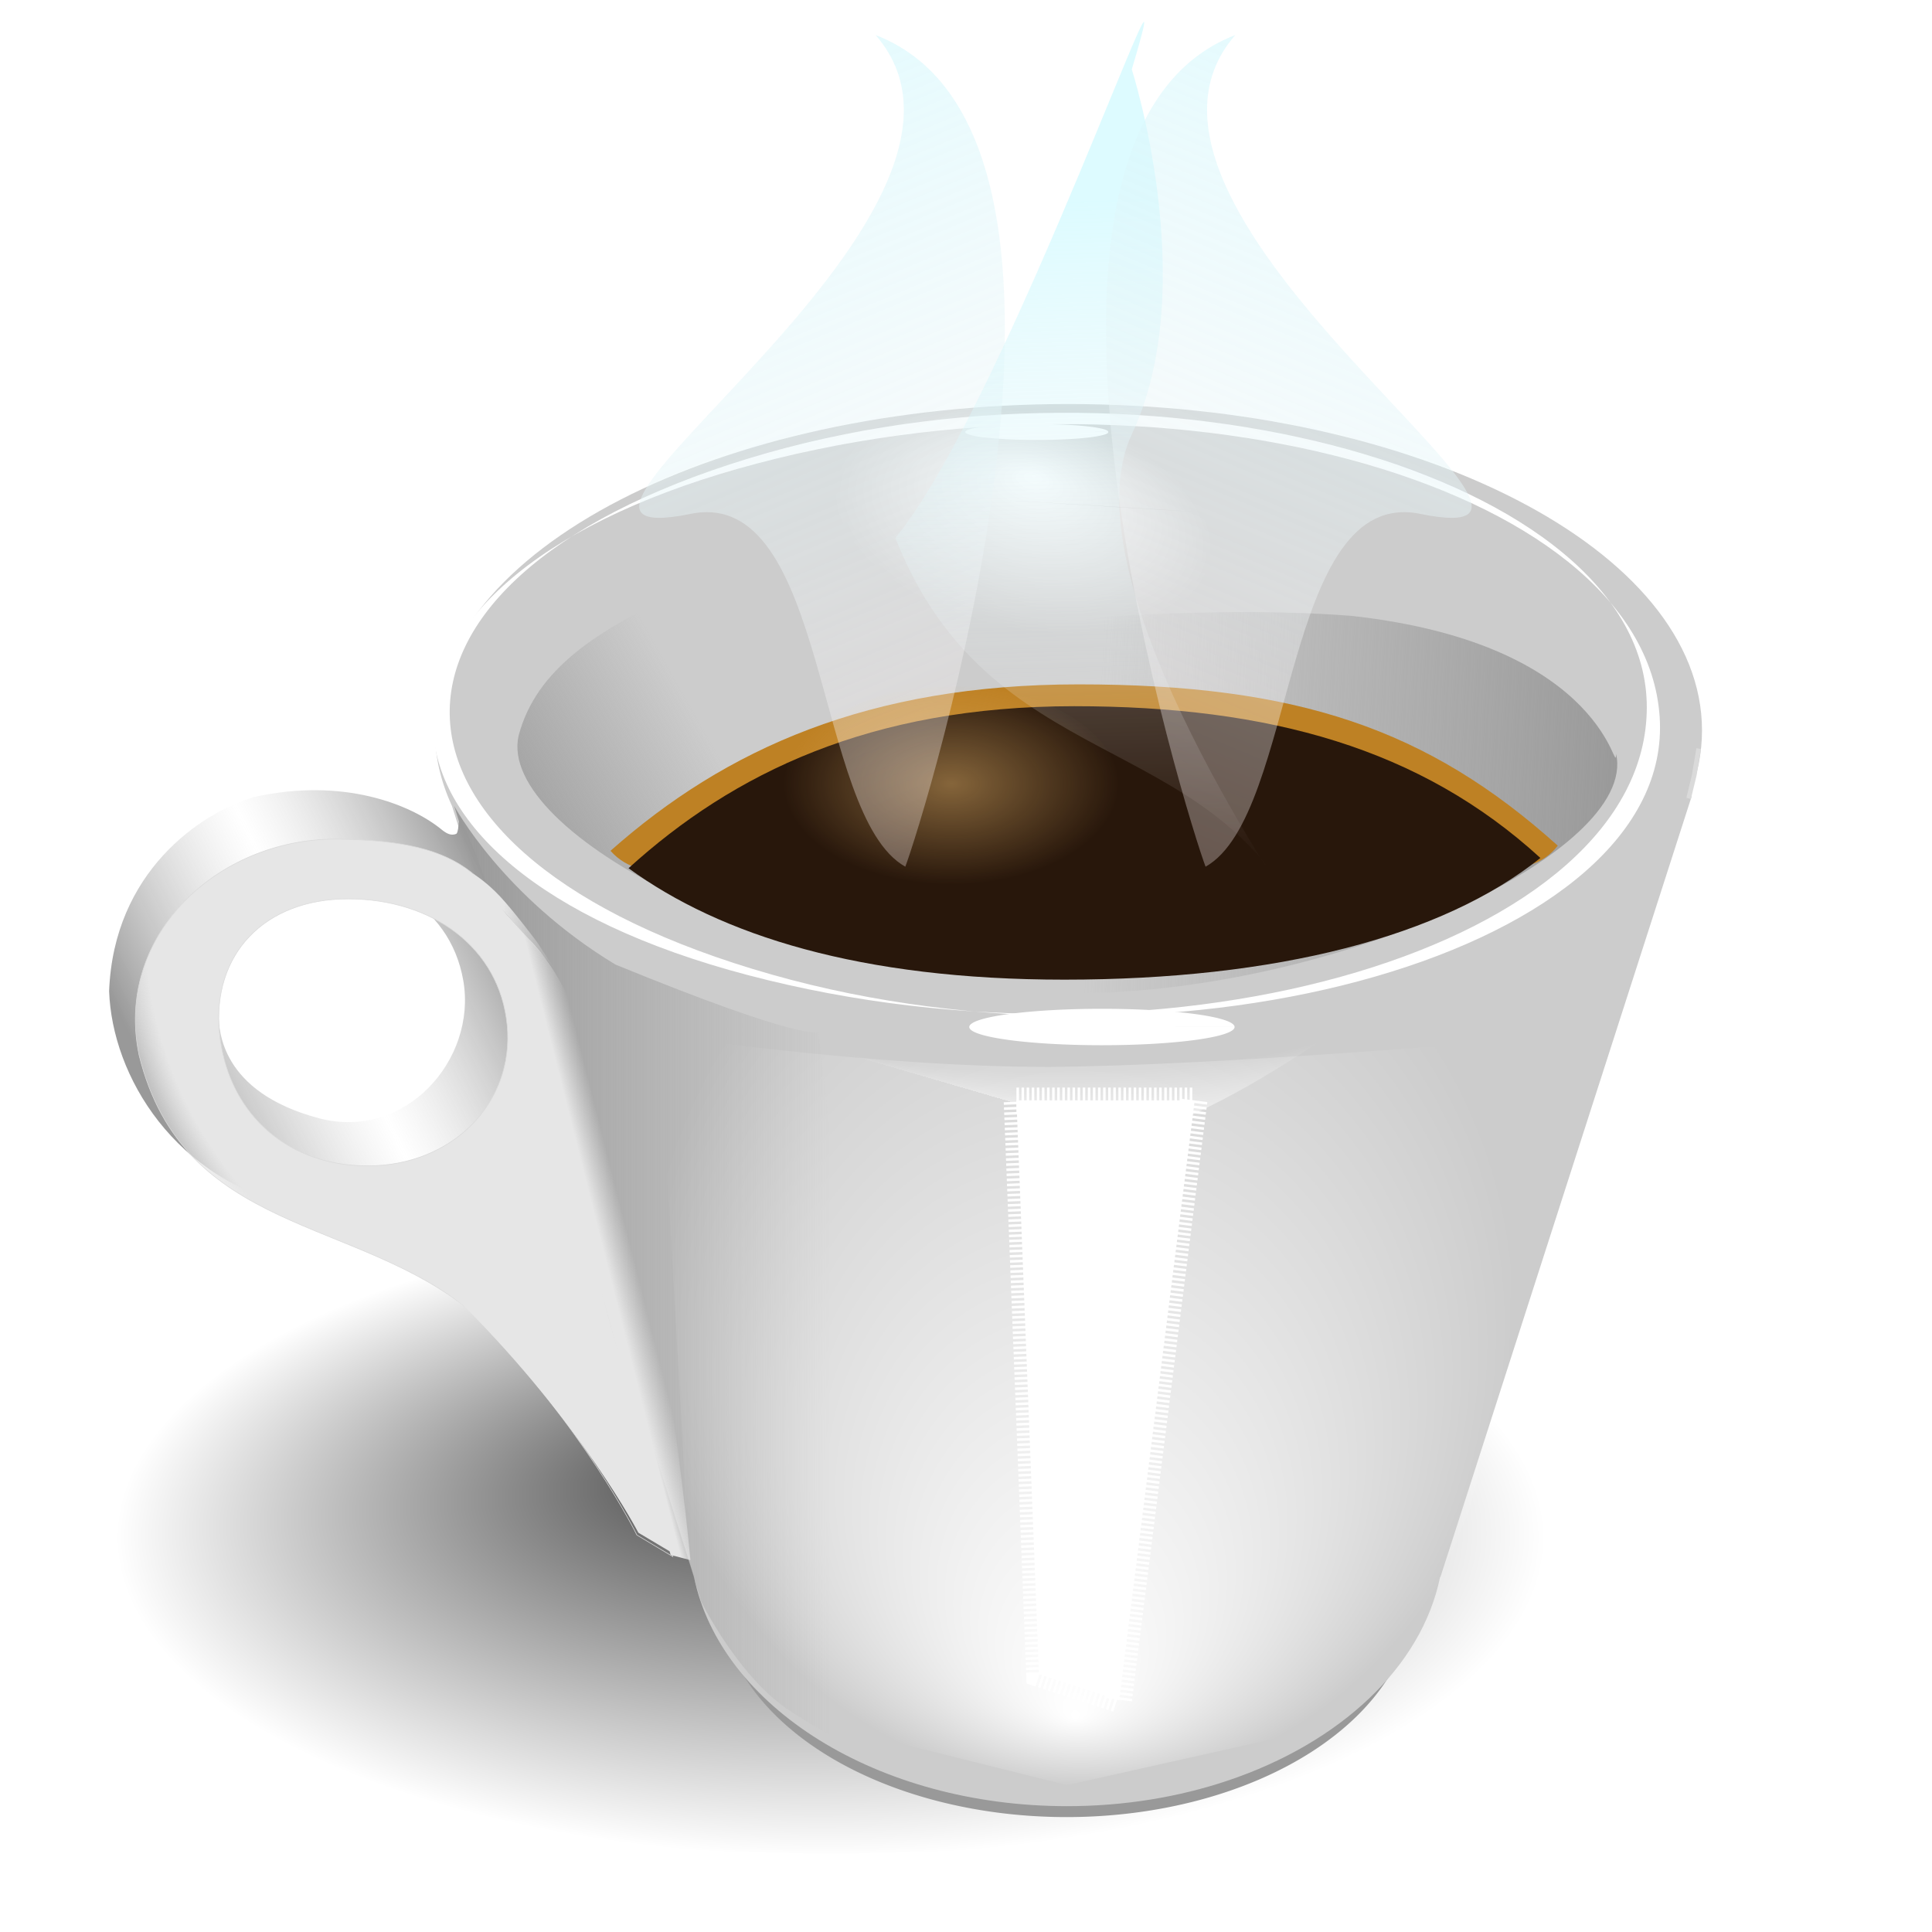 <?xml version="1.0" encoding="UTF-8" standalone="no"?>
<!-- Created with Inkscape (http://www.inkscape.org/) -->

<svg
   xmlns:dc="http://purl.org/dc/elements/1.1/"
   xmlns:cc="http://creativecommons.org/ns#"
   xmlns:rdf="http://www.w3.org/1999/02/22-rdf-syntax-ns#"
   xmlns:svg="http://www.w3.org/2000/svg"
   xmlns="http://www.w3.org/2000/svg"
   xmlns:xlink="http://www.w3.org/1999/xlink"
   xmlns:sodipodi="http://sodipodi.sourceforge.net/DTD/sodipodi-0.dtd"
   xmlns:inkscape="http://www.inkscape.org/namespaces/inkscape"
   width="255"
   height="255"
   viewBox="0 0 67.469 67.469"
   version="1.1"
   id="svg8"
   inkscape:version="0.92.5 (2060ec1f9f, 2020-04-08)"
   sodipodi:docname="kaffeine.svg">
  <defs
     id="defs2">
    <linearGradient
       id="linearGradient929">
      <stop
         id="stop925"
         style="stop-color:#cbf9ff;stop-opacity:.663"
         offset="0" />
      <stop
         id="stop927"
         style="stop-color:#fff2f2;stop-opacity:0.299"
         offset="1" />
    </linearGradient>
    <clipPath
       clipPathUnits="userSpaceOnUse"
       id="clipPath2059">
      <path
         d="m -10.1,231.685 c 3.559,2.506 4.832,-0.585 2.965,-3.064 -3.182,-4.225 -6.444,-9.84 -12.355,-15.913 -2.595,-2.669 -11.861,-7.808 -11.861,-7.808 0,0 -0.115,-2.188 -0.099,-3.064 0.011,-0.582 -0.566,-0.564 -0.89,-0.297 -0.782,0.645 -2.471,2.57 -2.471,2.57 l -1.68,-0.099 -1.087,-1.581 c -0.297,-0.411 -0.636,-0.346 -0.89,0 -0.545,1.85 -0.879,3.885 -3.459,3.954 l 4.448,3.954 c 7.766,1.553 15.579,5.585 20.262,14.332 0,0 4.526,5.194 7.116,7.018 z"
         id="path2061"
         sodipodi:nodetypes="csscsscccccccs"
         inkscape:connector-curvature="0"
         stroke-dasharray="none"
         stroke-opacity="1"
         fill="#ffffff"
         fill-rule="evenodd"
         stroke="none"
         stroke-linejoin="miter"
         fill-opacity="1"
         stroke-linecap="butt"
         stroke-width="0.048"
         stroke-miterlimit="4" />
    </clipPath>
    <clipPath
       id="clipPath2059-5"
       clipPathUnits="userSpaceOnUse">
      <path
         stroke-miterlimit="4"
         stroke-width="0.048"
         stroke-linecap="butt"
         fill-opacity="1"
         stroke-linejoin="miter"
         stroke="none"
         fill-rule="evenodd"
         fill="#ffffff"
         stroke-opacity="1"
         stroke-dasharray="none"
         inkscape:connector-curvature="0"
         sodipodi:nodetypes="csscsscccccccs"
         id="path2061-3"
         d="m -10.1,231.685 c 3.559,2.506 4.832,-0.585 2.965,-3.064 -3.182,-4.225 -6.444,-9.84 -12.355,-15.913 -2.595,-2.669 -11.861,-7.808 -11.861,-7.808 0,0 -0.115,-2.188 -0.099,-3.064 0.011,-0.582 -0.566,-0.564 -0.89,-0.297 -0.782,0.645 -2.471,2.57 -2.471,2.57 l -1.68,-0.099 -1.087,-1.581 c -0.297,-0.411 -0.636,-0.346 -0.89,0 -0.545,1.85 -0.879,3.885 -3.459,3.954 l 4.448,3.954 c 7.766,1.553 15.579,5.585 20.262,14.332 0,0 4.526,5.194 7.116,7.018 z" />
    </clipPath>
    <clipPath
       id="clipPath">
      <path
         fill-opacity="0.95"
         stroke="none"
         fill="#1b1b1b"
         sodipodi:nodetypes="csssscc"
         inkscape:connector-curvature="0"
         id="rect5264"
         d="m -515.73,435.564 v 5.838 c 0,9.743 -7.844,17.587 -17.587,17.587 h -135.051 c -9.743,0 -17.587,-7.844 -17.587,-17.587 v -5.838 z" />
    </clipPath>
    <clipPath
       clipPathUnits="userSpaceOnUse"
       id="clipPath2059-7">
      <path
         d="m -10.1,231.685 c 3.559,2.506 4.832,-0.585 2.965,-3.064 -3.182,-4.225 -6.444,-9.84 -12.355,-15.913 -2.595,-2.669 -11.861,-7.808 -11.861,-7.808 0,0 -0.115,-2.188 -0.099,-3.064 0.011,-0.582 -0.566,-0.564 -0.89,-0.297 -0.782,0.645 -2.471,2.57 -2.471,2.57 l -1.68,-0.099 -1.087,-1.581 c -0.297,-0.411 -0.636,-0.346 -0.89,0 -0.545,1.85 -0.879,3.885 -3.459,3.954 l 4.448,3.954 c 7.766,1.553 15.579,5.585 20.262,14.332 0,0 4.526,5.194 7.116,7.018 z"
         id="path2061-5"
         sodipodi:nodetypes="csscsscccccccs"
         inkscape:connector-curvature="0"
         stroke-dasharray="none"
         stroke-opacity="1"
         fill="#ffffff"
         fill-rule="evenodd"
         stroke="none"
         stroke-linejoin="miter"
         fill-opacity="1"
         stroke-linecap="butt"
         stroke-width="0.048"
         stroke-miterlimit="4" />
    </clipPath>
    <clipPath
       clipPathUnits="userSpaceOnUse"
       id="clipPath1162">
      <path
         stroke-miterlimit="4"
         stroke-width="0.071"
         stroke-linecap="round"
         fill-opacity="0.347"
         stroke-linejoin="round"
         stroke="none"
         fill="#000000"
         stroke-opacity="1"
         stroke-dasharray="none"
         inkscape:connector-curvature="0"
         d="m -65.65,239.846 c -9.358,0 -16.952,7.594 -16.952,16.952 0,9.358 7.594,16.941 16.952,16.941 0.292,0 0.579,-0.008 0.868,-0.022 2.123,-0.108 4.148,-0.606 5.995,-1.424 l 2.67,3.971 c -0.226,0.495 -0.245,0.964 -0.011,1.313 l 15.673,23.326 c 0.495,0.737 1.944,0.632 3.248,-0.245 1.304,-0.876 1.964,-2.177 1.468,-2.914 L -51.423,274.417 c -0.233,-0.347 -0.683,-0.499 -1.224,-0.478 l -2.558,-3.804 c 3.96,-3.1 6.507,-7.92 6.507,-13.337 0,-9.358 -7.594,-16.952 -16.952,-16.952 z m 0,2.581 c 7.929,0 14.371,6.442 14.371,14.371 0,7.929 -6.442,14.36 -14.371,14.36 -7.929,0 -14.349,-6.431 -14.349,-14.36 0,-0.248 -0.001,-0.489 0.011,-0.734 0.384,-7.586 6.657,-13.637 14.338,-13.637 z"
         id="path1164" />
    </clipPath>
    <linearGradient
       inkscape:collect="always"
       id="linearGradient2927">
      <stop
         offset="0"
         style="stop-color:white"
         id="stop2929" />
      <stop
         offset="1"
         style="stop-color:white;stop-opacity:0"
         id="stop2931" />
    </linearGradient>
    <linearGradient
       id="linearGradient2965">
      <stop
         offset="0"
         style="stop-color:#cbf9ff;stop-opacity:.663"
         id="stop2967" />
      <stop
         offset="1"
         style="stop-color:#fff2f2;stop-opacity:0"
         id="stop2969" />
    </linearGradient>
    <radialGradient
       inkscape:collect="always"
       r="127.14"
       gradientTransform="matrix(-0.041,-0.022,0.032,-0.021,91.043,197.478)"
       cx="-240.85"
       cy="-2034.8"
       gradientUnits="userSpaceOnUse"
       xlink:href="#linearGradient2927"
       fy="-1987.7"
       fx="-212.82"
       id="radialGradient3222" />
    <linearGradient
       inkscape:collect="always"
       id="linearGradient2881">
      <stop
         offset="0"
         style="stop-color:#999"
         id="stop2883" />
      <stop
         offset="1"
         style="stop-color:#999;stop-opacity:0"
         id="stop2885" />
    </linearGradient>
    <radialGradient
       inkscape:collect="always"
       r="18.359"
       gradientTransform="matrix(0.319,0,0,0.192,12.158,198.769)"
       cx="66.016"
       cy="302.75"
       gradientUnits="userSpaceOnUse"
       id="radialGradient2912">
      <stop
         offset="0"
         style="stop-color:#e3b36a"
         id="stop2908" />
      <stop
         offset="1"
         style="stop-color:#e3b36a;stop-opacity:0"
         id="stop2910" />
    </radialGradient>
    <radialGradient
       inkscape:collect="always"
       r="26.429"
       gradientTransform="matrix(0.047,0,0,0.021,-11.947,304.56)"
       cx="-520.71"
       cy="-2546.9"
       gradientUnits="userSpaceOnUse"
       xlink:href="#linearGradient2927"
       id="radialGradient2937" />
    <linearGradient
       inkscape:collect="always"
       x1="300.66"
       y1="-95.044"
       gradientTransform="matrix(0.142,0.169,-0.035,0.218,-28.475,231.431)"
       x2="313.02"
       gradientUnits="userSpaceOnUse"
       y2="-95.298"
       id="linearGradient3176">
      <stop
         offset="0"
         style="stop-color:#e6e6e6"
         id="stop2999" />
      <stop
         offset="1"
         style="stop-color:#e6e6e6;stop-opacity:0"
         id="stop3001" />
    </linearGradient>
    <linearGradient
       inkscape:collect="always"
       x1="179.97"
       y1="194.62"
       gradientTransform="matrix(0.221,0,0.054,0.214,-29.368,230.944)"
       x2="184.48"
       gradientUnits="userSpaceOnUse"
       y2="194.62"
       id="linearGradient3179">
      <stop
         offset="0"
         style="stop-color:#e6e6e6"
         id="stop2953" />
      <stop
         offset="1"
         style="stop-color:#e6e6e6;stop-opacity:0"
         id="stop2955" />
    </linearGradient>
    <linearGradient
       inkscape:collect="always"
       x1="-343.16"
       y1="652.24"
       gradientTransform="matrix(0.068,0,0.011,0.067,21.174,222.99)"
       x2="-140.67"
       gradientUnits="userSpaceOnUse"
       y2="588.1"
       id="linearGradient3186">
      <stop
         offset="0"
         style="stop-color:#999"
         id="stop3021" />
      <stop
         offset=".5"
         style="stop-color:white;stop-opacity:.498"
         id="stop3027" />
      <stop
         offset="1"
         style="stop-color:#999"
         id="stop3023" />
    </linearGradient>
    <linearGradient
       inkscape:collect="always"
       x1="279.025"
       y1="24.815"
       gradientTransform="matrix(0.221,0,0,0.221,-18.03,230.889)"
       x2="282.03"
       gradientUnits="userSpaceOnUse"
       xlink:href="#linearGradient2965"
       y2="130.79"
       id="linearGradient3190" />
    <linearGradient
       inkscape:collect="always"
       x1="232.3"
       y1="-6.711"
       gradientTransform="matrix(0.221,0,0,0.221,-32.892,231.15)"
       x2="289.25"
       gradientUnits="userSpaceOnUse"
       xlink:href="#linearGradient929"
       y2="129.85"
       id="linearGradient3193" />
    <linearGradient
       inkscape:collect="always"
       x1="678.74"
       y1="318.04"
       gradientTransform="matrix(-0.064,0,0,0.064,60.778,238.901)"
       x2="564.29"
       gradientUnits="userSpaceOnUse"
       xlink:href="#linearGradient2881"
       y2="253.79"
       id="linearGradient3200" />
    <linearGradient
       inkscape:collect="always"
       x1="678.74"
       y1="278.04"
       gradientTransform="matrix(0.064,0,0,0.064,13.317,239.264)"
       x2="390"
       gradientUnits="userSpaceOnUse"
       xlink:href="#linearGradient2881"
       y2="262.36"
       id="linearGradient3206" />
    <radialGradient
       inkscape:collect="always"
       r="127.14"
       gradientTransform="matrix(-0.079,0.002,-0.002,-0.015,12.618,235.085)"
       cx="-265.86"
       cy="-2031.6"
       gradientUnits="userSpaceOnUse"
       xlink:href="#linearGradient2927"
       fy="-2371.3"
       fx="-314.61"
       id="radialGradient3210" />
    <radialGradient
       inkscape:collect="always"
       r="150.71"
       gradientTransform="matrix(0.101,-1.7480647e-4,-4.7699767e-4,-0.11,68.025,46.938)"
       cx="-309.29"
       cy="-2076.2"
       gradientUnits="userSpaceOnUse"
       fy="-2205.1"
       fx="-312.14"
       id="radialGradient3213">
      <stop
         offset="0"
         style="stop-color:white"
         id="stop3172" />
      <stop
         offset="1"
         style="stop-color:white;stop-opacity:0"
         id="stop3174" />
    </radialGradient>
    <linearGradient
       inkscape:collect="always"
       x1="92.857"
       y1="635.22"
       gradientTransform="matrix(0.064,0,0,0.064,9.955,234.086)"
       x2="297.14"
       gradientUnits="userSpaceOnUse"
       y2="635.22"
       id="linearGradient3216">
      <stop
         offset="0"
         style="stop-color:#999"
         id="stop3097" />
      <stop
         offset="1"
         style="stop-color:#999;stop-opacity:0"
         id="stop3099" />
    </linearGradient>
    <radialGradient
       inkscape:collect="always"
       r="117.18"
       gradientTransform="matrix(0.213,0,0,0.095,-0.25,259.406)"
       cx="137.38"
       cy="250.81"
       gradientUnits="userSpaceOnUse"
       fy="227.9"
       fx="118.3"
       id="radialGradient3225">
      <stop
         offset="0"
         style="stop-color:black;stop-opacity:.691"
         id="stop2879" />
      <stop
         offset="1"
         style="stop-color:black;stop-opacity:0"
         id="stop2881" />
    </radialGradient>
    <radialGradient
       inkscape:collect="always"
       r="31.117"
       gradientTransform="matrix(-0.266,-0.442,0.372,-0.224,-20.06,346.941)"
       cx="101.51"
       cy="172.5"
       gradientUnits="userSpaceOnUse"
       fy="159.87"
       fx="103.98"
       id="radialGradient2947">
      <stop
         offset="0"
         style="stop-color:#e6e6e6"
         id="stop2943" />
      <stop
         offset=".5"
         style="stop-color:#e6e6e6"
         id="stop2949" />
      <stop
         offset=".75"
         style="stop-color:#e6e6e6"
         id="stop2951" />
      <stop
         offset="1"
         style="stop-color:#e6e6e6;stop-opacity:0"
         id="stop2945" />
    </radialGradient>
    <radialGradient
       inkscape:collect="always"
       xlink:href="#linearGradient2927"
       id="radialGradient1092"
       gradientUnits="userSpaceOnUse"
       gradientTransform="matrix(0.047,0,0,0.021,-7.752,317.247)"
       cx="-520.71"
       cy="-2546.9"
       r="26.429" />
    <filter
       inkscape:collect="always"
       style="color-interpolation-filters:sRGB"
       id="filter943"
       x="-0.059"
       width="1.118"
       y="-0.026"
       height="1.052">
      <feGaussianBlur
         inkscape:collect="always"
         stdDeviation="0.314"
         id="feGaussianBlur945" />
    </filter>
    <filter
       inkscape:collect="always"
       style="color-interpolation-filters:sRGB"
       id="filter959"
       x="-0.039"
       width="1.077"
       y="-0.017"
       height="1.035">
      <feGaussianBlur
         inkscape:collect="always"
         stdDeviation="0.228"
         id="feGaussianBlur961" />
    </filter>
    <linearGradient
       inkscape:collect="always"
       xlink:href="#linearGradient929"
       id="linearGradient904"
       gradientUnits="userSpaceOnUse"
       gradientTransform="matrix(0.221,0,0,0.221,-32.892,231.15)"
       x1="232.3"
       y1="-6.711"
       x2="289.25"
       y2="129.85" />
  </defs>
  <sodipodi:namedview
     id="base"
     pagecolor="#ff0000"
     bordercolor="#666666"
     borderopacity="1.0"
     inkscape:pageopacity="0"
     inkscape:pageshadow="2"
     inkscape:zoom="3.5058824"
     inkscape:cx="127.5"
     inkscape:cy="127.5"
     inkscape:document-units="px"
     inkscape:current-layer="layer1"
     showgrid="false"
     inkscape:snap-to-guides="false"
     inkscape:snap-grids="false"
     inkscape:snap-others="false"
     inkscape:object-nodes="false"
     inkscape:snap-nodes="false"
     inkscape:snap-global="false"
     inkscape:window-width="1920"
     inkscape:window-height="1056"
     inkscape:window-x="0"
     inkscape:window-y="0"
     inkscape:window-maximized="1"
     units="px"
     showguides="false" />
  <g
     inkscape:label="Layer 1"
     inkscape:groupmode="layer"
     id="layer1"
     transform="translate(0,-229.531)">
    <ellipse
       ry="11.101"
       rx="30.036"
       cy="283.166"
       cx="29.021"
       id="path1988"
       style="fill:url(#radialGradient3225);fill-rule:evenodd;stroke-width:0.247" />
    <path
       id="path3116"
       sodipodi:rx="12.133031"
       sodipodi:ry="7.829483"
       style="fill:#999999;fill-rule:evenodd;stroke-width:0.827"
       sodipodi:type="arc"
       d="m 49.38,285.158 a 12.133,7.829 0 0 1 -12.124,7.829 12.133,7.829 0 0 1 -12.142,-7.817 12.133,7.829 0 0 1 12.105,-7.841 12.133,7.829 0 0 1 12.161,7.805 l -12.133,0.024 z"
       sodipodi:cy="285.1582"
       sodipodi:cx="37.247299"
       sodipodi:end="6.2801146"
       sodipodi:start="0" />
    <g
       id="g2813"
       style="fill:#cccccc"
       transform="matrix(0.064,0,0,0.064,13.317,239.264)">
      <g
         id="g2836"
         style="fill:#cccccc">
        <path
           inkscape:connector-curvature="0"
           id="path2790"
           sodipodi:nodetypes="csccssccccsc"
           style="fill:#cccccc;fill-rule:evenodd"
           d="m 374.91,68.393 c -190.84,0 -345.72,79.767 -345.72,178.07 -0.002,14.22 3.276,28.07 9.404,41.34 l 131.97,420.41 c 14.37,70.8 100.09,125.25 203.6,125.25 31.38,0 61.12,-5.01 87.74,-13.96 61.11,-20.54 105.73,-61.85 115.82,-111.11 h 0.19 l 137.12,-426.09 h -1.41 c 4.6,-11.58 7,-23.57 7,-35.84 0,-98.3 -154.88,-178.07 -345.71,-178.07 z" />
        <path
           inkscape:connector-curvature="0"
           id="path2808"
           sodipodi:nodetypes="ccc"
           style="fill:#cccccc;fill-rule:evenodd;stroke:#dadada;stroke-width:2.539px"
           d="m 713.33,283.59 3.06,-12.65 2.42,-14.53" />
      </g>
    </g>
    <path
       id="path2760"
       style="fill:#ffffff;fill-rule:evenodd"
       sodipodi:type="star"
       sodipodi:sides="3"
       sodipodi:r1="364.45938"
       sodipodi:r2="372.15213"
       sodipodi:arg1="2.0619237"
       sodipodi:arg2="0.0005425717"
       transform="matrix(0.057,0,0,0.028,108.729,259.499)"
       inkscape:randomized="0"
       sodipodi:cy="-176.20924"
       sodipodi:cx="-1262.8571"
       inkscape:rounded="0.45913031"
       inkscape:flatsided="false"
       d="m -1434.744,145.172 c 251.142,145.139 553.42,-31.266 544.039,-321.179 -9.562,-295.492 -308.433,-457.465 -564.533,-309.75 -251.265,144.926 -249.633,494.909 6.13,631.741 260.685,139.465 550.393,-38.378 550.518,-334.025 0.123,-290.065 -303.787,-463.643 -550.168,-310.562 -251.122,156.027 -241.96,495.843 14.015,643.775 z" />
    <path
       inkscape:connector-curvature="0"
       id="rect3076"
       sodipodi:nodetypes="ccccscc"
       style="fill:url(#linearGradient3216);fill-rule:evenodd;stroke-width:0.302"
       d="m 15.86,257.673 c 0,0 1.685,3.158 5.632,5.542 6.603,2.705 7.087,2.36 7.087,2.36 l 2.998,25.708 c 0,0 -2.396,-0.891 -4.122,-2.094 -1.726,-1.203 -2.965,-3.72 -2.965,-3.72 z" />
    <path
       inkscape:connector-curvature="0"
       id="rect3168"
       sodipodi:nodetypes="ccccccc"
       style="fill:url(#radialGradient3213);fill-rule:evenodd;stroke-width:0.302"
       d="m 24.329,288.649 12.931,3.221 15.231,-3.403 0.432,-22.62 c 0,0 -10.393,0.901 -16.283,0.943 -6.322,0 -13.605,-1.124 -13.605,-1.124 z" />
    <path
       inkscape:connector-curvature="0"
       id="path3181"
       sodipodi:nodetypes="csscs"
       style="fill:url(#radialGradient3210);fill-rule:evenodd;stroke-width:0.302"
       d="m 36.118,270.027 c -4.464,0 -8.087,-2.563 -8.087,-5.724 0,-3.158 3.756,-6.806 8.087,-5.721 l 15.624,3.904 c -5.397,2.638 -8.676,6.633 -15.624,7.54 z" />
    <path
       id="path3220"
       sodipodi:rx="7.9302258"
       sodipodi:ry="5.5579715"
       style="fill:url(#radialGradient3222);fill-rule:evenodd;stroke-width:0.088"
       sodipodi:type="arc"
       d="m 43.241,244.817 a 7.93,5.558 0 0 1 -7.923,5.558 7.93,5.558 0 0 1 -7.937,-5.548 7.93,5.558 0 0 1 7.91,-5.568 7.93,5.558 0 0 1 7.951,5.539 l -7.93,0.019 z"
       transform="matrix(0.998,0.062,0,1,0,0)"
       sodipodi:cy="244.81699"
       sodipodi:cx="35.310326"
       sodipodi:end="6.2797053"
       sodipodi:start="0" />
    <path
       inkscape:connector-curvature="0"
       id="path2819"
       sodipodi:nodetypes="ccscc"
       style="fill:url(#linearGradient3206);fill-rule:evenodd;stroke-width:0.302"
       d="m 47.194,251.038 c -9.275,-0.727 -28.066,1.62 -28.667,5.974 1.674,3.472 10.033,7.202 18.996,7.202 9.093,0 19.686,-4.905 18.915,-8.35 -0.045,0.961 -0.19,-3.826 -9.244,-4.826 z" />
    <path
       id="path3231"
       sodipodi:rx="4.6328411"
       sodipodi:ry="0.6358912"
       style="fill:#ffffff;fill-rule:evenodd;stroke-width:0.032"
       sodipodi:type="arc"
       d="m 43.114,265.396 a 4.633,0.636 0 0 1 -4.629,0.636 4.633,0.636 0 0 1 -4.636,-0.635 4.633,0.636 0 0 1 4.622,-0.637 4.633,0.636 0 0 1 4.643,0.634 l -4.633,0.002 z"
       sodipodi:cy="265.3956"
       sodipodi:cx="38.481327"
       sodipodi:end="6.2801146"
       sodipodi:start="0" />
    <path
       inkscape:connector-curvature="0"
       id="rect3233"
       sodipodi:nodetypes="ccccc"
       style="fill:#ffffff;fill-rule:evenodd;stroke:#ffffff;stroke-width:0.89;stroke-dasharray:0.089, 0.089"
       d="m 35.496,267.957 h 6.225 l -2.638,20.946 -2.801,-0.907 z" />
    <path
       id="path3244"
       sodipodi:rx="2.4981635"
       sodipodi:ry="0.27719817"
       style="fill:#ffffff;fill-rule:evenodd;stroke-width:0.015"
       sodipodi:type="arc"
       d="m 38.705,244.618 a 2.498,0.277 0 0 1 -2.496,0.277 2.498,0.277 0 0 1 -2.5,-0.277 2.498,0.277 0 0 1 2.492,-0.278 2.498,0.277 0 0 1 2.504,0.276 l -2.498,8.5e-4 z"
       sodipodi:cy="244.61812"
       sodipodi:cx="36.207203"
       sodipodi:end="6.2801146"
       sodipodi:start="0" />
    <path
       inkscape:connector-curvature="0"
       id="path2050"
       sodipodi:nodetypes="cscscc"
       style="fill:url(#linearGradient3200);fill-rule:evenodd;stroke-width:0.302"
       d="m 33.26,245.405 c 7.996,0 18.712,5.326 21.592,9.572 0.396,0.584 0.644,1.146 0.716,1.672 -1.674,3.469 -10.033,7.202 -18.996,7.202 -9.093,0 -19.232,-5.177 -18.462,-8.625 1.227,-4.67 8.546,-5.369 15.149,-9.82 z" />
    <g
       id="g2015"
       transform="matrix(0.221,0,0,0.221,-10.206,191.449)">
      <path
         inkscape:connector-curvature="0"
         id="path2012"
         sodipodi:nodetypes="ccscc"
         style="fill:#be8124;fill-rule:evenodd"
         d="m 216.61,280.46 c -33.15,0 -55.8,10.2 -73.96,26.3 10.42,11.77 39.84,-11.9 73,-11.9 34.45,0 67.3,23.56 76.68,11.08 -20.55,-18.48 -41.24,-25.48 -75.72,-25.48 z" />
      <path
         inkscape:connector-curvature="0"
         id="path1965"
         sodipodi:nodetypes="ccscc"
         style="fill:#28170b;fill-rule:evenodd"
         d="m 215.91,283.91 c -32.24,0 -53.9,10.61 -70.41,25.6 14.56,10.61 36.6,17.61 68.86,17.61 33.51,0 59.76,-6.81 75.23,-19.23 -18.89,-17.28 -42.74,-23.98 -73.68,-23.98 z" />
    </g>
    <ellipse
       id="path2019"
       style="opacity:0.5;fill:url(#radialGradient2912);fill-rule:evenodd;stroke-width:0.265"
       cx="33.228"
       cy="257.031"
       rx="5.86"
       ry="3.533" />
    <path
       inkscape:connector-curvature="0"
       id="rect2929"
       sodipodi:nodetypes="ccsc"
       style="fill:url(#linearGradient3193);fill-rule:evenodd;stroke-width:0.302;filter:url(#filter943)"
       d="m 30.578,230.755 c 9.193,3.538 1.59,27.618 1.037,29.042 -3.206,-1.795 -2.665,-13.306 -7.501,-12.32 -7.634,1.557 11.952,-10.422 6.464,-16.722 z" />
    <path
       inkscape:connector-curvature="0"
       id="rect2926"
       sodipodi:nodetypes="ccczc"
       style="fill:url(#linearGradient3190);fill-rule:evenodd;stroke-width:0.302;filter:url(#filter959)"
       d="m 39.524,231.956 c 2.173,-7.304 -4.325,11.592 -8.256,16.359 3.303,8.363 10.916,6.595 14.219,13.428 0,0 -8.389,-11.89 -5.959,-17.053 2.43,-5.163 -0.003,-12.734 -0.003,-12.734 z" />
    <path
       id="path2935"
       sodipodi:rx="1.242982"
       sodipodi:ry="0.56748724"
       style="fill:url(#radialGradient1092);fill-rule:evenodd;stroke-width:0.035"
       sodipodi:type="arc"
       d="m -30.999,262.559 a 1.243,0.567 0 0 1 -1.242,0.567 1.243,0.567 0 0 1 -1.244,-0.567 1.243,0.567 0 0 1 1.24,-0.568 1.243,0.567 0 0 1 1.246,0.566 l -1.243,0.002 z"
       transform="matrix(0.931,-0.365,0.172,0.985,0,0)"
       sodipodi:cy="262.55859"
       sodipodi:cx="-32.242027"
       sodipodi:end="6.2801146"
       sodipodi:start="0" />
    <path
       inkscape:connector-curvature="0"
       id="path2945"
       sodipodi:nodetypes="ccsssscsccsssc"
       style="fill:url(#linearGradient3186);fill-rule:evenodd;stroke-width:0.302"
       d="m 8.874,257.365 c -1.868,0.547 -4.906,2.614 -5.063,6.778 0.101,2.95 2.281,6.655 6.677,7.567 4.543,0.946 8.449,-2.62 7.721,-6.854 -0.32,-1.871 0.32,-1.659 -0.71,-3.128 -0.163,-0.23 -0.96,-2.771 -1.37,-3.493 -0.15,-0.266 -0.077,0.251 -0.184,0.408 -0.183,0.094 -0.363,-0.012 -0.512,-0.133 -1.075,-0.885 -3.449,-1.84 -6.559,-1.145 z m 1.222,2.384 c 2.967,0 5.611,1.281 6.084,4.034 0.474,2.753 -2.024,5.597 -5.042,4.799 -3.479,-0.925 -3.465,-3.134 -3.507,-3.512 -0.317,-2.91 -0.503,-5.322 2.465,-5.322 z" />
    <path
       inkscape:connector-curvature="0"
       id="path2931"
       sodipodi:nodetypes="ccccccsccsssc"
       style="fill:url(#radialGradient2947);fill-rule:evenodd;stroke:#dadada;stroke-width:0.021"
       d="m 11.501,258.837 c -4.044,0.109 -7.49,3.442 -6.646,7.534 1.543,6.289 7.599,5.624 11.651,9.003 3.934,4.05 5.736,7.764 5.736,7.764 l 1.254,0.752 c -1.55,-6.585 -3.197,-13.143 -4.865,-19.698 -1.04,-4.122 -2.496,-5.276 -6.736,-5.355 -0.132,-0.003 -0.263,-0.003 -0.393,0 z m 0.657,2.085 c 2.942,0 5.296,1.707 5.553,4.415 0.257,2.708 -1.924,4.908 -4.866,4.908 -2.942,0 -4.924,-1.955 -5.182,-4.663 -0.257,-2.708 1.552,-4.66 4.495,-4.66 z" />
    <path
       id="path2048"
       sodipodi:rx="1.242982"
       sodipodi:ry="0.56748724"
       style="fill:url(#radialGradient2937);fill-rule:evenodd;stroke-width:0.035"
       sodipodi:type="arc"
       d="m -35.194,249.871 a 1.243,0.567 0 0 1 -1.242,0.567 1.243,0.567 0 0 1 -1.244,-0.567 1.243,0.567 0 0 1 1.24,-0.568 1.243,0.567 0 0 1 1.246,0.566 l -1.243,0.002 z"
       transform="matrix(0.931,-0.365,0.172,0.985,0,0)"
       sodipodi:cy="249.8712"
       sodipodi:cx="-36.436699"
       sodipodi:end="6.2801146"
       sodipodi:start="0" />
    <path
       inkscape:connector-curvature="0"
       id="rect2941"
       sodipodi:nodetypes="csccc"
       style="fill:url(#linearGradient3179);fill-rule:evenodd;stroke-width:0.302"
       d="m 17.53,261.285 c 0,0 0.879,0.982 0.937,1.037 4.043,3.947 5.645,21.692 5.645,21.692 l -0.692,-0.181 z" />
    <path
       inkscape:connector-curvature="0"
       id="rect2986"
       sodipodi:nodetypes="czcccc"
       style="fill:url(#linearGradient3176);fill-rule:evenodd;stroke-width:0.302"
       d="m 16.514,260.04 c 0,0 0.454,0.263 0.962,0.81 0.493,0.529 1.284,1.587 1.284,1.587 l 0.577,0.888 -2.094,-2.366 z" />
    <path
       inkscape:connector-curvature="0"
       id="path3033"
       style="fill:#e6e6e6;fill-rule:evenodd;stroke-width:0.302"
       d="m 12.333,272.95 c 1.343,0.571 2.681,1.215 3.869,2.188 4.121,4.128 6.091,7.918 6.091,7.918 l 1.29,0.768 c -1.003,-3.629 -2.037,-7.253 -3.082,-10.873 z" />
    <path
       d="m 30.578,230.755 c 9.193,3.538 1.59,27.618 1.037,29.042 -3.206,-1.795 -2.665,-13.306 -7.501,-12.32 -7.634,1.557 11.952,-10.422 6.464,-16.722 z"
       style="fill:url(#linearGradient904);fill-rule:evenodd;stroke-width:0.302;filter:url(#filter943)"
       sodipodi:nodetypes="ccsc"
       id="path902"
       inkscape:connector-curvature="0"
       transform="matrix(-1,0,0,1,73.716,0)" />
  </g>
</svg>

